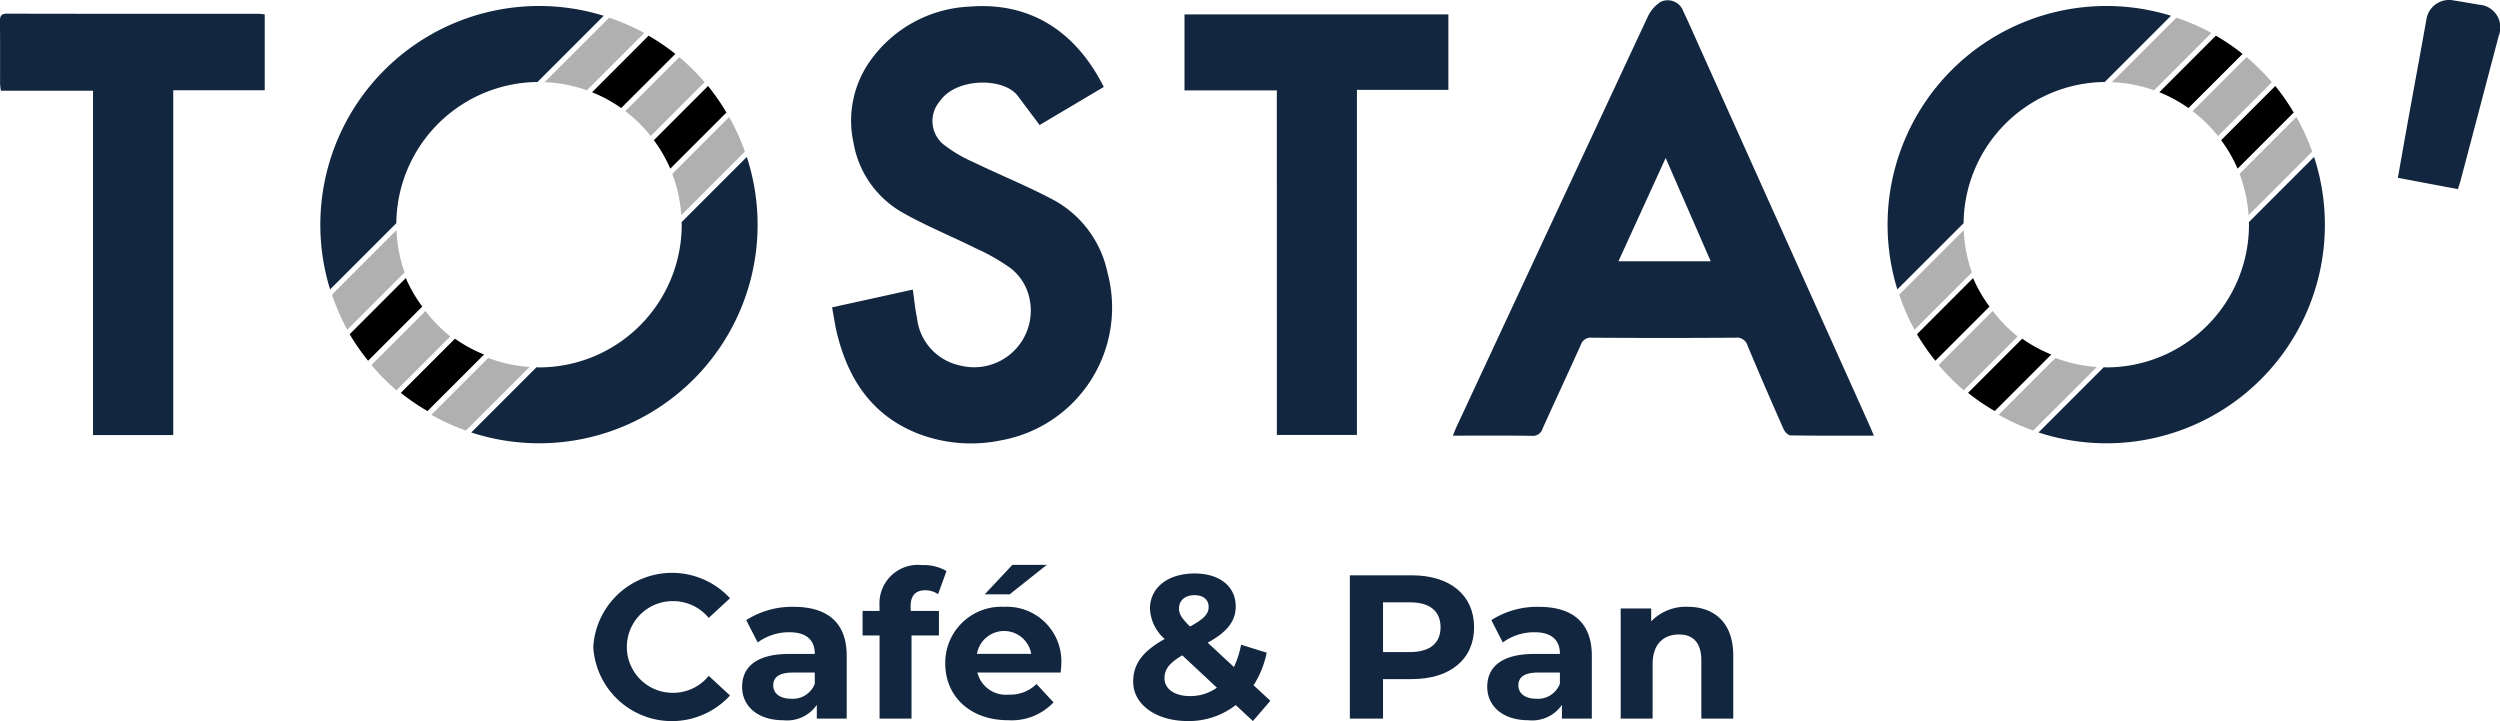 <svg xmlns="http://www.w3.org/2000/svg" width="171.422" height="49.442" viewBox="0 0 171.422 49.442"><g transform="translate(-1196.681 -767.871)"><g transform="translate(1196.681 767.871)"><path d="M1363.534,797.744c-1.962,0-3.836.011-5.711-.019-.165,0-.4-.243-.479-.426-.841-1.9-1.67-3.811-2.472-5.73a.76.76,0,0,0-.84-.542q-4.916.033-9.834,0a.709.709,0,0,0-.76.492c-.861,1.915-1.754,3.815-2.614,5.73a.7.7,0,0,1-.749.506c-1.779-.027-3.559-.012-5.408-.012.09-.221.15-.393.227-.557q6.551-14.069,13.117-28.13a2.5,2.5,0,0,1,.887-1.05,1.134,1.134,0,0,1,1.58.671c.372.765.708,1.547,1.057,2.324q5.861,13.041,11.72,26.083C1363.339,797.275,1363.416,797.465,1363.534,797.744Zm-11.188-11.958-3.09-7.082c-1.1,2.408-2.156,4.718-3.237,7.082Z" transform="translate(-1235.044 -767.871)" fill="#12263f"/><path d="M1275.706,789.106l5.536-1.219c.1.668.15,1.308.286,1.93a3.743,3.743,0,0,0,2.9,3.261,3.889,3.889,0,0,0,4.7-5,3.564,3.564,0,0,0-1.142-1.632,13.928,13.928,0,0,0-2.449-1.4c-1.656-.825-3.382-1.523-4.988-2.434a6.821,6.821,0,0,1-3.369-4.773,7.072,7.072,0,0,1,1.237-5.769,8.826,8.826,0,0,1,6.741-3.588c4.208-.332,7.3,1.772,9.179,5.51l-4.4,2.611c-.51-.679-1.006-1.337-1.5-2-.955-1.276-4.219-1.256-5.328.351a2.08,2.08,0,0,0,.213,2.961,9.5,9.5,0,0,0,2.08,1.235c1.785.864,3.631,1.611,5.384,2.534a7.38,7.38,0,0,1,3.8,5.015,9.251,9.251,0,0,1-7.306,11.527,10.117,10.117,0,0,1-5.749-.491c-3.042-1.222-4.659-3.614-5.444-6.673C1275.923,790.44,1275.838,789.8,1275.706,789.106Z" transform="translate(-1218.652 -768.03)" fill="#12263f"/><path d="M1214.833,769.221v5.2h-6.273v23.643h-5.5V774.453h-6.317a4.426,4.426,0,0,1-.057-.484c0-1.421.008-2.841-.009-4.262-.005-.375.078-.539.5-.538q8.641.017,17.283.01A3.686,3.686,0,0,1,1214.833,769.221Z" transform="translate(-1196.681 -768.232)" fill="#12263f"/><path d="M1315.507,774.451h-6.33v-5.214h18.094v5.177H1321v23.661h-5.49Z" transform="translate(-1227.957 -768.251)" fill="#12263f"/><path d="M1428.532,780.844l-4.115-.775c.209-1.181.408-2.328.615-3.473.441-2.435.889-4.869,1.328-7.305a1.578,1.578,0,0,1,1.917-1.38q.84.132,1.678.284a1.558,1.558,0,0,1,1.379,2.128q-1.31,4.986-2.629,9.971C1428.662,780.455,1428.605,780.613,1428.532,780.844Z" transform="translate(-1259.997 -767.875)" fill="#12263f"/></g><path d="M1256.788,771.26l-3.877,3.877a9.754,9.754,0,0,1,1.995,1.086l3.715-3.714A15.1,15.1,0,0,0,1256.788,771.26Z" transform="translate(-15.633 -0.942)"/><path d="M1263.756,777.857a14.978,14.978,0,0,0-1.262-1.818l-3.715,3.715a9.732,9.732,0,0,1,1.127,1.953Z" transform="translate(-17.265 -2.271)"/><g transform="translate(1219.446 769.084)"><path d="M1235.664,797.405l-3.707,3.707a15.018,15.018,0,0,0,1.718,1.731l3.693-3.693A9.854,9.854,0,0,1,1235.664,797.405Z" transform="translate(-1229.254 -777.295)" fill="#b0b0b0"/><path d="M1248.4,773.974a9.737,9.737,0,0,1,2.9.555l3.932-3.932a14.914,14.914,0,0,0-2.4-1.046Z" transform="translate(-1233.825 -769.551)" fill="#b0b0b0"/><path d="M1257.812,778.706l3.693-3.693a15.061,15.061,0,0,0-1.731-1.718L1256.067,777A9.828,9.828,0,0,1,1257.812,778.706Z" transform="translate(-1235.957 -770.592)" fill="#b0b0b0"/><path d="M1264.43,778.985l-3.9,3.9a9.718,9.718,0,0,1,.616,2.835l4.362-4.363A14.92,14.92,0,0,0,1264.43,778.985Z" transform="translate(-1237.197 -772.174)" fill="#b0b0b0"/><path d="M1229.259,796.562l3.932-3.932a9.743,9.743,0,0,1-.554-2.9l-4.423,4.424A14.9,14.9,0,0,0,1229.259,796.562Z" transform="translate(-1228.213 -775.163)" fill="#b0b0b0"/><path d="M1244.383,802.482a9.723,9.723,0,0,1-2.834-.616l-3.9,3.9a14.94,14.94,0,0,0,2.373,1.076Z" transform="translate(-1230.836 -778.535)" fill="#b0b0b0"/></g><path d="M1230.021,785.625h0l2.293-2.292a9.781,9.781,0,0,1,9.68-9.681l4.541-4.541a15,15,0,0,0-18.762,18.762Z" transform="translate(-8.458 -0.159)" fill="#12263f"/><path d="M1260.332,782.776l-4.472,4.472c0,.058.009.113.009.171a9.788,9.788,0,0,1-9.787,9.788c-.059,0-.114-.008-.172-.009l-2.158,2.158h0l-2.313,2.313a14.98,14.98,0,0,0,18.893-18.893Z" transform="translate(-12.444 -4.144)" fill="#12263f"/><path d="M1236.578,805l3.877-3.877a9.777,9.777,0,0,1-1.994-1.086l-3.715,3.714A14.861,14.861,0,0,0,1236.578,805Z" transform="translate(-10.583 -8.943)"/><path d="M1229.892,798.131a14.986,14.986,0,0,0,1.263,1.818l3.714-3.715a9.753,9.753,0,0,1-1.128-1.952Z" transform="translate(-9.234 -7.343)"/><g transform="translate(1326.111 768.283)"><path d="M1405.638,771.26l-3.877,3.877a9.771,9.771,0,0,1,1.994,1.086l3.715-3.714A15.013,15.013,0,0,0,1405.638,771.26Z" transform="translate(-1383.128 -769.226)"/><path d="M1412.606,777.857a15.039,15.039,0,0,0-1.263-1.818l-3.714,3.715a9.74,9.74,0,0,1,1.128,1.953Z" transform="translate(-1384.759 -770.554)"/><g transform="translate(0.801 0.801)"><path d="M1384.513,797.405l-3.706,3.707a15.008,15.008,0,0,0,1.718,1.731l3.693-3.693A9.833,9.833,0,0,1,1384.513,797.405Z" transform="translate(-1378.104 -777.295)" fill="#b0b0b0"/><path d="M1397.247,773.974a9.742,9.742,0,0,1,2.9.555l3.932-3.932a14.916,14.916,0,0,0-2.4-1.046Z" transform="translate(-1382.675 -769.551)" fill="#b0b0b0"/><path d="M1406.662,778.706l3.693-3.693a15.08,15.08,0,0,0-1.731-1.718L1404.917,777A9.848,9.848,0,0,1,1406.662,778.706Z" transform="translate(-1384.807 -770.592)" fill="#b0b0b0"/><path d="M1413.28,778.985l-3.9,3.9a9.721,9.721,0,0,1,.615,2.835l4.363-4.363A14.909,14.909,0,0,0,1413.28,778.985Z" transform="translate(-1386.047 -772.174)" fill="#b0b0b0"/><path d="M1378.109,796.562l3.932-3.932a9.727,9.727,0,0,1-.554-2.9l-4.424,4.424A14.839,14.839,0,0,0,1378.109,796.562Z" transform="translate(-1377.063 -775.163)" fill="#b0b0b0"/><path d="M1393.232,802.482a9.726,9.726,0,0,1-2.834-.616l-3.9,3.9a14.89,14.89,0,0,0,2.373,1.076Z" transform="translate(-1379.686 -778.535)" fill="#b0b0b0"/></g><path d="M1378.871,785.625h0l2.293-2.292a9.782,9.782,0,0,1,9.68-9.681l4.541-4.541a15,15,0,0,0-18.763,18.762Z" transform="translate(-1375.953 -768.442)" fill="#12263f"/><path d="M1409.182,782.776l-4.472,4.472c0,.058.009.113.009.171a9.788,9.788,0,0,1-9.787,9.788c-.058,0-.114-.008-.172-.009l-2.158,2.158h0l-2.313,2.313a14.979,14.979,0,0,0,18.893-18.893Z" transform="translate(-1379.939 -772.427)" fill="#12263f"/><path d="M1385.428,805l3.877-3.877a9.758,9.758,0,0,1-1.995-1.086l-3.715,3.714A14.9,14.9,0,0,0,1385.428,805Z" transform="translate(-1378.078 -777.226)"/><path d="M1378.742,798.131a14.939,14.939,0,0,0,1.262,1.818l3.714-3.715a9.774,9.774,0,0,1-1.127-1.952Z" transform="translate(-1376.729 -775.626)"/></g><g transform="translate(1237.361 806.604)"><path d="M1253.026,836.36a5.41,5.41,0,0,1,9.376-3.341l-1.46,1.347a3.161,3.161,0,0,0-2.47-1.15,3.144,3.144,0,1,0,0,6.288,3.131,3.131,0,0,0,2.47-1.165l1.46,1.348a5.4,5.4,0,0,1-9.376-3.327Z" transform="translate(-1253.026 -830.731)" fill="#12263f"/><path d="M1274.335,837.86v4.309h-2.05v-.941a2.476,2.476,0,0,1-2.3,1.053c-1.769,0-2.822-.982-2.822-2.287,0-1.334.94-2.26,3.243-2.26h1.74c0-.941-.561-1.487-1.74-1.487a3.636,3.636,0,0,0-2.176.7l-.785-1.53a5.806,5.806,0,0,1,3.256-.912C1273,834.506,1274.335,835.572,1274.335,837.86Zm-2.19,1.923v-.772h-1.5c-1.024,0-1.347.379-1.347.884,0,.548.463.913,1.235.913A1.613,1.613,0,0,0,1272.146,839.783Z" transform="translate(-1256.957 -831.628)" fill="#12263f"/><path d="M1281.9,833.684h1.937v1.684h-1.88v5.7h-2.191v-5.7H1278.6v-1.684h1.164v-.336a2.636,2.636,0,0,1,2.92-2.807,3.1,3.1,0,0,1,1.671.407l-.576,1.586a1.536,1.536,0,0,0-.884-.266c-.646,0-1,.351-1,1.094Z" transform="translate(-1260.135 -830.526)" fill="#12263f"/><path d="M1294.369,837.9h-5.712a2.014,2.014,0,0,0,2.162,1.516,2.558,2.558,0,0,0,1.895-.729l1.165,1.263a3.955,3.955,0,0,1-3.116,1.221c-2.61,0-4.308-1.642-4.308-3.888a3.843,3.843,0,0,1,4.028-3.887,3.738,3.738,0,0,1,3.93,3.915C1294.412,837.482,1294.384,837.72,1294.369,837.9Zm-5.74-1.277h3.72a1.887,1.887,0,0,0-3.72,0Zm2.246-4.084h-1.712l1.894-2.021h2.359Z" transform="translate(-1262.32 -830.52)" fill="#12263f"/><path d="M1312.514,841.456l-1.179-1.095a5.256,5.256,0,0,1-3.284,1.095c-2.162,0-3.748-1.123-3.748-2.694,0-1.235.659-2.092,2.161-2.934a2.927,2.927,0,0,1-1.01-2.077c0-1.431,1.207-2.414,3.059-2.414,1.7,0,2.821.871,2.821,2.259,0,1.011-.589,1.755-1.923,2.485l1.8,1.67a6.3,6.3,0,0,0,.491-1.53l1.755.547a6.482,6.482,0,0,1-.9,2.232l1.151,1.066Zm-2.471-2.288-2.372-2.217c-.9.52-1.221.968-1.221,1.572,0,.716.674,1.221,1.755,1.221A3.131,3.131,0,0,0,1310.044,839.168Zm-2.6-5.445c0,.379.154.659.758,1.249.968-.519,1.277-.884,1.277-1.334,0-.477-.337-.814-.969-.814C1307.841,832.825,1307.448,833.2,1307.448,833.723Z" transform="translate(-1267.282 -830.747)" fill="#12263f"/><path d="M1333.4,835.077c0,2.189-1.642,3.551-4.266,3.551h-1.979v2.709h-2.274v-9.825h4.253C1331.755,831.512,1333.4,832.874,1333.4,835.077Zm-2.3,0c0-1.081-.7-1.712-2.091-1.712h-1.853v3.41H1329C1330.393,836.774,1331.1,836.144,1331.1,835.077Z" transform="translate(-1273.003 -830.796)" fill="#12263f"/><path d="M1345.1,837.86v4.309h-2.05v-.941a2.477,2.477,0,0,1-2.3,1.053c-1.769,0-2.821-.982-2.821-2.287,0-1.334.94-2.26,3.242-2.26h1.741c0-.941-.562-1.487-1.741-1.487a3.636,3.636,0,0,0-2.176.7l-.785-1.53a5.8,5.8,0,0,1,3.256-.912C1343.765,834.506,1345.1,835.572,1345.1,837.86Zm-2.19,1.923v-.772h-1.5c-1.024,0-1.347.379-1.347.884,0,.548.464.913,1.235.913A1.614,1.614,0,0,0,1342.909,839.783Z" transform="translate(-1276.63 -831.628)" fill="#12263f"/><path d="M1358.323,837.846v4.323h-2.19v-3.986c0-1.221-.561-1.782-1.529-1.782-1.053,0-1.811.645-1.811,2.034v3.733h-2.19v-7.551h2.091v.884a3.308,3.308,0,0,1,2.5-1C1356.975,834.506,1358.323,835.544,1358.323,837.846Z" transform="translate(-1280.155 -831.628)" fill="#12263f"/></g></g></svg>